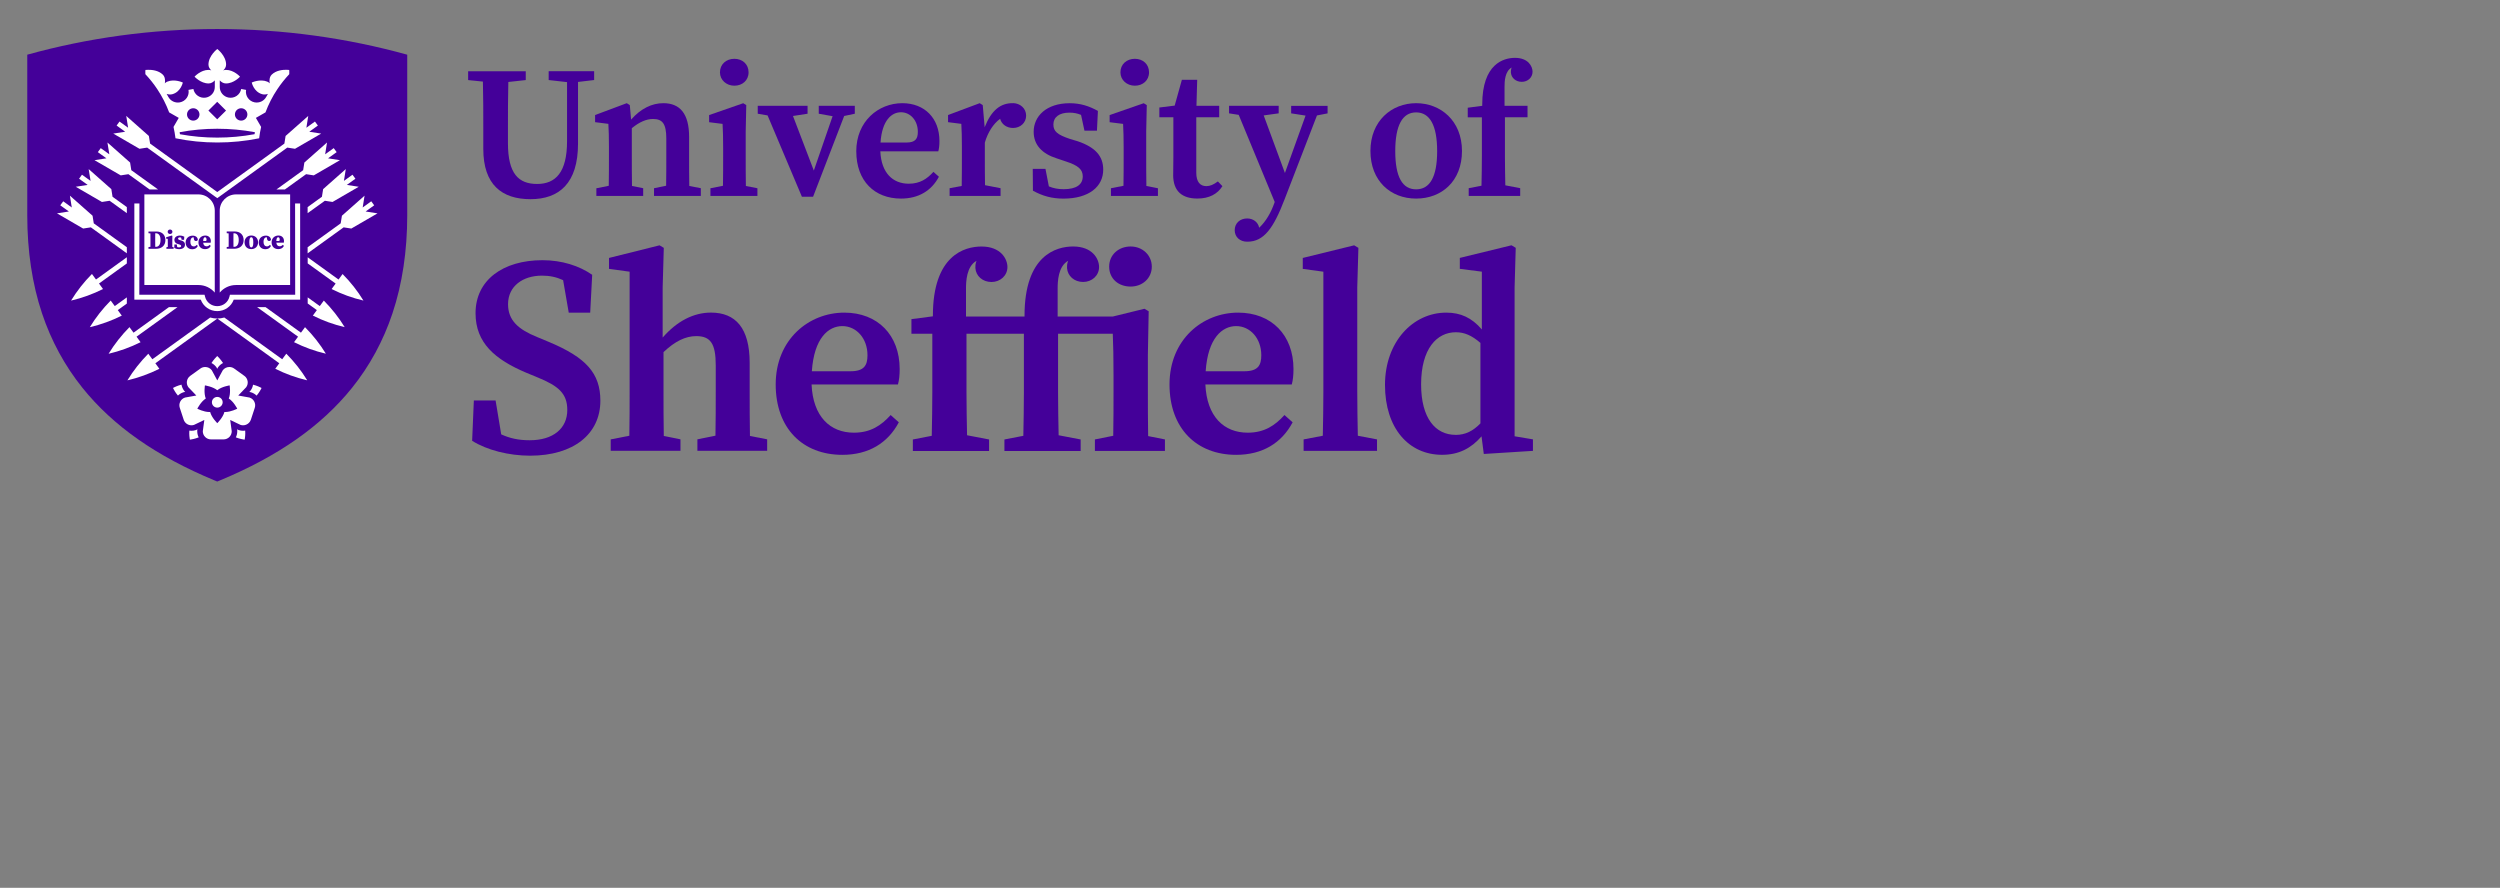 <svg width="704" height="250" xmlns="http://www.w3.org/2000/svg" xmlns:xlink="http://www.w3.org/1999/xlink" xml:space="preserve" overflow="hidden"><rect width="100%" height="100%" fill="#808080" stroke="none"/><g transform="translate(-420 -288)"><g><g><g><g><path d="M53.118 0C34.709 0 16.904 2.515 0 7.229L0 52.445C0 62.506 1.386 71.804 4.129 80.073 6.684 87.777 10.487 94.838 15.438 101.047 24.004 111.791 36.105 120.318 52.415 127.131L53.128 127.428 53.841 127.131C70.151 120.318 82.252 111.781 90.817 101.047 95.769 94.838 99.571 87.787 102.126 80.073 104.869 71.804 106.256 62.506 106.256 52.445L106.256 7.229C89.352 2.515 71.537 0 53.118 0Z" fill="#440099" fill-rule="nonzero" fill-opacity="1" transform="matrix(1.007 0 0 1 427.677 296.171)"/><path d="M27.846 77.29 27.846 75.567 24.47 78.023 23.341 76.469 23.331 76.469C21.113 78.726 19.152 81.232 17.518 83.925L17.498 83.955 17.538 83.955C20.608 83.222 23.598 82.133 26.42 80.717L26.44 80.717 25.311 79.152 27.876 77.29Z" fill="#FFFFFF" fill-rule="nonzero" fill-opacity="1" transform="matrix(1.007 0 0 1 427.677 296.171)"/><path d="M84.113 36.412 86.52 34.669 85.698 33.54 83.301 35.283 83.826 31.956 77.489 37.6 77.152 39.749 69.685 45.176 72.052 45.176 77.974 40.878 80.123 41.215 87.441 36.937 84.113 36.412Z" fill="#FFFFFF" fill-rule="nonzero" fill-opacity="1" transform="matrix(1.007 0 0 1 427.677 296.171)"/><path d="M53.128 81.529 53.128 81.529C52.455 81.529 51.791 81.43 51.157 81.242L34.976 92.996 33.847 91.441 33.837 91.441C31.619 93.699 29.659 96.204 28.025 98.898L28.005 98.928 28.044 98.928C31.114 98.195 34.105 97.106 36.927 95.69L36.947 95.69 35.818 94.125 53.158 81.529Z" fill="#FFFFFF" fill-rule="nonzero" fill-opacity="1" transform="matrix(1.007 0 0 1 427.677 296.171)"/><path d="M94.62 51.385 97.016 49.642 96.195 48.513 93.798 50.256 94.323 46.929 87.995 52.573 87.649 54.722 78.4 61.446 78.4 63.169 88.471 55.851 90.619 56.188 97.947 51.91 94.62 51.385Z" fill="#FFFFFF" fill-rule="nonzero" fill-opacity="1" transform="matrix(1.007 0 0 1 427.677 296.171)"/><path d="M41.997 78.31 39.63 78.31 29.718 85.51 28.589 83.955 28.579 83.955C26.361 86.213 24.4 88.718 22.766 91.412L22.747 91.441 22.786 91.441C25.856 90.709 28.846 89.619 31.669 88.203L31.689 88.203 30.56 86.638 42.027 78.31Z" fill="#FFFFFF" fill-rule="nonzero" fill-opacity="1" transform="matrix(1.007 0 0 1 427.677 296.171)"/><path d="M89.372 43.899 91.768 42.156 90.946 41.027 88.55 42.77 89.075 39.442 82.737 45.087 82.4 47.236 78.4 50.147 78.4 51.86 83.222 48.365 85.371 48.701 92.689 44.423 89.372 43.899Z" fill="#FFFFFF" fill-rule="nonzero" fill-opacity="1" transform="matrix(1.007 0 0 1 427.677 296.171)"/><path d="M73.22 11.527C73.22 11.527 72.933 11.487 72.498 11.477L72.498 11.477C71.478 11.467 69.606 11.616 68.358 12.844 67.893 13.299 67.744 13.923 67.744 14.517 67.744 14.577 67.744 14.626 67.744 14.676 67.744 14.706 67.744 14.745 67.744 14.775L67.744 14.824C67.744 14.824 67.754 14.923 67.764 14.963 67.774 15.082 67.794 15.191 67.814 15.3 67.635 15.102 67.407 14.943 67.14 14.824 65.061 13.963 62.773 15.072 62.773 15.072 62.773 15.072 63.308 17.666 65.675 18.35 66.249 18.518 66.813 18.429 67.299 18.27L66.803 19.152C66.17 20.281 64.892 20.885 63.615 20.657 61.981 20.36 60.892 18.776 61.189 17.142L60.505 17.013 59.822 16.884C59.673 17.676 59.228 18.369 58.564 18.825 57.901 19.28 57.099 19.459 56.307 19.31 54.871 19.043 53.831 17.795 53.831 16.339L53.831 14.458C54.237 14.903 54.811 15.329 55.554 15.329 57.812 15.329 59.495 13.418 59.495 13.418 59.495 13.418 57.802 11.507 55.554 11.507 55.277 11.507 55.029 11.566 54.801 11.665 55.247 11.239 55.603 10.685 55.603 10.021 55.603 7.506 53.138 5.625 53.138 5.625 53.138 5.625 50.672 7.506 50.672 10.021 50.672 10.695 51.029 11.239 51.474 11.665 51.246 11.566 50.999 11.507 50.721 11.507 48.464 11.507 46.78 13.418 46.78 13.418 46.78 13.418 48.474 15.329 50.721 15.329 51.464 15.329 52.039 14.903 52.445 14.458L52.445 16.339C52.445 17.795 51.405 19.043 49.969 19.31 49.177 19.459 48.375 19.28 47.711 18.825 47.048 18.369 46.602 17.676 46.453 16.884L45.77 17.013 45.087 17.142C45.384 18.776 44.305 20.35 42.661 20.657 41.383 20.895 40.106 20.291 39.472 19.152L38.977 18.27C39.452 18.429 40.027 18.518 40.601 18.35 42.968 17.676 43.502 15.072 43.502 15.072 43.502 15.072 41.215 13.963 39.135 14.824 38.868 14.933 38.64 15.102 38.462 15.3 38.482 15.191 38.492 15.082 38.511 14.973 38.511 14.923 38.511 14.874 38.521 14.824L38.521 14.775C38.521 14.775 38.521 14.706 38.521 14.676 38.521 14.626 38.521 14.567 38.521 14.517 38.521 13.913 38.373 13.299 37.907 12.844 36.65 11.616 34.788 11.467 33.768 11.487 33.322 11.487 33.045 11.527 33.045 11.527 33.045 11.527 32.986 12.022 33.025 12.715 34.263 14.042 35.372 15.448 36.353 16.934 37.709 18.983 38.828 21.182 39.68 23.479L42.364 25.024 40.898 27.569C41.136 28.619 41.314 29.698 41.453 30.777L41.512 30.777C45.305 31.56 49.187 31.956 53.128 31.956L53.167 31.956C57.109 31.956 60.991 31.56 64.783 30.787L64.843 30.787C64.972 29.688 65.16 28.619 65.397 27.569L63.932 25.024 66.615 23.479C67.467 21.182 68.576 18.983 69.943 16.934 70.923 15.448 72.042 14.042 73.27 12.715 73.309 12.012 73.25 11.527 73.25 11.527ZM59.812 22.311C60.773 22.311 61.555 23.093 61.555 24.054 61.555 25.014 60.773 25.797 59.812 25.797 58.852 25.797 58.069 25.014 58.069 24.054 58.069 23.093 58.852 22.311 59.812 22.311ZM53.118 20.498 55.584 22.964 53.118 25.43 50.652 22.964 53.118 20.498ZM46.414 22.311C47.374 22.311 48.157 23.093 48.157 24.054 48.157 25.014 47.374 25.797 46.414 25.797 45.453 25.797 44.671 25.014 44.671 24.054 44.671 23.093 45.453 22.311 46.414 22.311ZM63.555 29.619C60.139 30.253 56.653 30.579 53.128 30.579 49.602 30.579 46.117 30.263 42.7 29.629 42.671 29.431 42.641 29.243 42.611 29.055 46.057 28.411 49.563 28.084 53.128 28.084 56.693 28.084 60.208 28.411 63.654 29.055 63.625 29.243 63.595 29.441 63.565 29.629Z" fill="#FFFFFF" fill-rule="nonzero" fill-opacity="1" transform="matrix(1.007 0 0 1 427.677 296.171)"/><path d="M53.128 47.632 33.531 33.392 31.382 33.728 24.054 29.451 27.381 28.926 24.985 27.183 25.797 26.054 28.203 27.797 27.678 24.47 34.006 30.114 34.352 32.263 53.128 45.909 71.903 32.263 72.24 30.114 78.578 24.47 78.053 27.797 80.449 26.054 81.271 27.183 78.865 28.926 82.192 29.451 74.874 33.728 72.715 33.392 53.128 47.632Z" fill="#FFFFFF" fill-rule="nonzero" fill-opacity="1" transform="matrix(1.007 0 0 1 427.677 296.171)"/><path d="M74.894 49.127 74.924 74.825 56.673 74.825 56.544 75.359C56.158 76.944 54.762 78.043 53.128 78.043 51.494 78.043 50.098 76.944 49.711 75.359L49.583 74.825 31.332 74.825 31.362 49.127 29.946 49.127 29.946 76.221 48.523 76.221C49.226 78.142 51.048 79.439 53.128 79.439 55.207 79.439 57.039 78.142 57.733 76.221L76.31 76.221 76.31 49.127 74.894 49.127Z" fill="#FFFFFF" fill-rule="nonzero" fill-opacity="1" transform="matrix(1.007 0 0 1 427.677 296.171)"/><path d="M88.748 83.925C87.114 81.232 85.153 78.726 82.935 76.478L82.925 76.478 81.796 78.023 78.419 75.567 78.419 77.29 80.984 79.152 79.855 80.707 79.875 80.707C82.697 82.133 85.688 83.222 88.758 83.945L88.797 83.945 88.778 83.925Z" fill="#FFFFFF" fill-rule="nonzero" fill-opacity="1" transform="matrix(1.007 0 0 1 427.677 296.171)"/><path d="M34.194 45.176 36.571 45.176 29.094 39.749 28.757 37.6 22.42 31.956 22.954 35.283 20.548 33.54 19.736 34.669 22.133 36.412 18.805 36.937 26.133 41.215 28.282 40.878 34.194 45.176Z" fill="#FFFFFF" fill-rule="nonzero" fill-opacity="1" transform="matrix(1.007 0 0 1 427.677 296.171)"/><path d="M27.846 50.147 23.846 47.236 23.509 45.087 17.171 39.442 17.706 42.77 15.3 41.027 14.488 42.156 16.884 43.899 13.557 44.423 20.875 48.701 23.034 48.365 27.846 51.86 27.846 50.147Z" fill="#FFFFFF" fill-rule="nonzero" fill-opacity="1" transform="matrix(1.007 0 0 1 427.677 296.171)"/><path d="M83.49 91.412C81.856 88.718 79.895 86.213 77.677 83.965L77.667 83.965 76.538 85.51 66.625 78.31 64.258 78.31 75.726 86.638 74.597 88.193 74.617 88.193C77.439 89.619 80.43 90.709 83.499 91.431L83.539 91.431 83.519 91.412Z" fill="#FFFFFF" fill-rule="nonzero" fill-opacity="1" transform="matrix(1.007 0 0 1 427.677 296.171)"/><path d="M27.846 61.446 18.597 54.722 18.261 52.573 11.923 46.929 12.448 50.256 10.051 48.513 9.229 49.642 11.636 51.385 8.308 51.91 15.626 56.188 17.785 55.851 27.846 63.169 27.846 61.446Z" fill="#FFFFFF" fill-rule="nonzero" fill-opacity="1" transform="matrix(1.007 0 0 1 427.677 296.171)"/><path d="M72.428 91.451 72.418 91.451 71.289 92.996 55.108 81.242C54.475 81.43 53.801 81.529 53.138 81.529L70.477 94.125 69.349 95.68 69.368 95.68C72.191 97.106 75.181 98.195 78.251 98.918L78.291 98.918 78.271 98.898C76.637 96.204 74.676 93.699 72.458 91.451Z" fill="#FFFFFF" fill-rule="nonzero" fill-opacity="1" transform="matrix(1.007 0 0 1 427.677 296.171)"/><path d="M27.846 65.991 27.846 64.268 19.221 70.537 18.092 68.982 18.082 68.982C15.864 71.24 13.903 73.745 12.269 76.439L12.25 76.469 12.289 76.469C15.359 75.736 18.35 74.646 21.172 73.23L21.192 73.23 20.063 71.666 27.876 65.991Z" fill="#FFFFFF" fill-rule="nonzero" fill-opacity="1" transform="matrix(1.007 0 0 1 427.677 296.171)"/><path d="M93.996 76.449C92.362 73.755 90.402 71.25 88.183 69.002L88.174 69.002 87.044 70.547 78.419 64.278 78.419 66.001 86.233 71.676 85.104 73.23 85.123 73.23C87.946 74.656 90.936 75.746 94.006 76.469L94.046 76.469 94.026 76.449Z" fill="#FFFFFF" fill-rule="nonzero" fill-opacity="1" transform="matrix(1.007 0 0 1 427.677 296.171)"/><path d="M62.535 110.009C62.753 109.335 63.407 107.335 63.625 106.662 64.011 105.464 63.357 104.166 62.159 103.78L59 103.206 61.218 100.879C61.961 99.859 61.733 98.423 60.713 97.68 60.139 97.264 58.436 96.026 57.861 95.61 57.455 95.313 56.98 95.175 56.515 95.175 55.812 95.175 55.108 95.501 54.663 96.115L53.138 98.948 51.613 96.115C51.167 95.501 50.464 95.175 49.761 95.175 49.295 95.175 48.82 95.313 48.414 95.61 47.84 96.026 46.137 97.264 45.562 97.68 44.542 98.423 44.315 99.859 45.057 100.879L47.275 103.206 44.116 103.78C42.918 104.166 42.255 105.464 42.651 106.662 42.869 107.335 43.522 109.335 43.74 110.009 44.057 110.979 44.948 111.593 45.919 111.593 46.156 111.593 46.394 111.554 46.622 111.484L49.513 110.088 49.088 113.277C49.088 114.544 50.108 115.564 51.375 115.564L54.891 115.564C56.158 115.564 57.178 114.544 57.178 113.277L56.752 110.088 59.644 111.484C59.882 111.564 60.119 111.593 60.347 111.593 61.307 111.593 62.209 110.979 62.526 110.009ZM55.376 107.85C55.297 107.85 55.207 107.85 55.128 107.85 54.732 109.415 53.138 110.989 53.138 110.989 53.138 110.989 51.543 109.425 51.147 107.85 51.068 107.85 50.979 107.85 50.9 107.85 49.335 107.85 47.553 106.919 47.553 106.919 47.553 106.919 48.553 104.919 49.919 104.057 49.315 102.552 49.682 100.354 49.682 100.354 49.682 100.354 51.89 100.69 53.138 101.72 54.376 100.681 56.594 100.354 56.594 100.354 56.594 100.354 56.96 102.562 56.356 104.057 57.723 104.919 58.723 106.919 58.723 106.919 58.723 106.919 56.931 107.85 55.376 107.85Z" fill="#FFFFFF" fill-rule="nonzero" fill-opacity="1" transform="matrix(1.007 0 0 1 427.677 296.171)"/><path d="M54.643 105.107C54.643 105.938 53.969 106.612 53.138 106.612 52.306 106.612 51.633 105.938 51.633 105.107 51.633 104.276 52.306 103.602 53.138 103.602 53.969 103.602 54.643 104.276 54.643 105.107Z" fill="#FFFFFF" fill-rule="nonzero" fill-opacity="1" transform="matrix(1.007 0 0 1 427.677 296.171)"/><path d="M43.641 102.305 43.74 102.275 43.839 102.255 44.176 102.196 43.938 101.948 43.869 101.869 43.809 101.78C43.453 101.285 43.225 100.73 43.126 100.146 42.017 100.423 41.106 100.888 41.056 100.918L40.759 101.077 40.908 101.384C40.938 101.453 41.403 102.364 42.136 103.226 42.552 102.82 43.057 102.493 43.651 102.305Z" fill="#FFFFFF" fill-rule="nonzero" fill-opacity="1" transform="matrix(1.007 0 0 1 427.677 296.171)"/><path d="M52.861 95.204 52.92 95.293 52.969 95.383 53.128 95.68 53.286 95.383 53.336 95.293 53.395 95.204C53.752 94.719 54.217 94.323 54.742 94.056 54.138 93.095 53.415 92.372 53.365 92.323L53.128 92.085 52.89 92.323C52.841 92.372 52.118 93.095 51.514 94.056 52.039 94.323 52.504 94.719 52.861 95.204Z" fill="#FFFFFF" fill-rule="nonzero" fill-opacity="1" transform="matrix(1.007 0 0 1 427.677 296.171)"/><path d="M65.219 100.928C65.169 100.898 64.249 100.433 63.139 100.156 63.05 100.73 62.823 101.295 62.456 101.79L62.397 101.879 62.328 101.958 62.09 102.206 62.426 102.265 62.526 102.285 62.624 102.314C63.219 102.503 63.724 102.829 64.14 103.235 64.873 102.364 65.328 101.453 65.368 101.394L65.516 101.087 65.219 100.928Z" fill="#FFFFFF" fill-rule="nonzero" fill-opacity="1" transform="matrix(1.007 0 0 1 427.677 296.171)"/><path d="M60.357 113.138C59.951 113.138 59.555 113.079 59.169 112.95L59.069 112.92 58.98 112.871 58.673 112.722 58.723 113.059 58.723 113.267C58.733 113.891 58.584 114.475 58.327 114.99 59.377 115.416 60.386 115.574 60.456 115.584L60.792 115.634 60.852 115.297C60.862 115.228 61.03 114.217 60.941 113.089 60.753 113.118 60.555 113.138 60.357 113.138Z" fill="#FFFFFF" fill-rule="nonzero" fill-opacity="1" transform="matrix(1.007 0 0 1 427.677 296.171)"/><path d="M47.533 113.267 47.533 113.059 47.592 112.722 47.285 112.871 47.196 112.92 47.097 112.95C46.711 113.079 46.315 113.138 45.909 113.138 45.711 113.138 45.523 113.118 45.325 113.089 45.245 114.217 45.404 115.228 45.414 115.297L45.473 115.634 45.81 115.584C45.879 115.574 46.889 115.416 47.939 114.99 47.681 114.475 47.533 113.881 47.533 113.267Z" fill="#FFFFFF" fill-rule="nonzero" fill-opacity="1" transform="matrix(1.007 0 0 1 427.677 296.171)"/><path d="M49.702 58.634C49.404 58.634 49.216 59.01 49.187 59.703L49.751 59.703C50.058 59.703 50.137 59.614 50.137 59.297 50.137 58.891 49.969 58.634 49.692 58.634Z" fill="#FFFFFF" fill-rule="nonzero" fill-opacity="1" transform="matrix(1.007 0 0 1 427.677 296.171)"/><path d="M35.986 57.525 35.788 57.525C35.778 58.109 35.778 58.693 35.778 59.297L35.778 59.535C35.778 60.159 35.778 60.753 35.788 61.337L35.976 61.337C36.788 61.337 37.264 60.624 37.264 59.426 37.264 58.228 36.798 57.515 35.976 57.515Z" fill="#FFFFFF" fill-rule="nonzero" fill-opacity="1" transform="matrix(1.007 0 0 1 427.677 296.171)"/><path d="M47.87 46.572 32.748 46.572 32.748 72.091 47.87 72.091C49.702 72.091 51.336 72.923 52.435 74.221L52.435 51.137C52.435 48.622 50.385 46.572 47.87 46.572ZM39.928 56.465C40.304 56.465 40.591 56.732 40.591 57.099 40.591 57.465 40.304 57.723 39.928 57.723 39.551 57.723 39.264 57.455 39.264 57.099 39.264 56.742 39.551 56.465 39.928 56.465ZM35.976 61.882 33.897 61.882 33.897 61.397 34.441 61.337C34.451 60.763 34.451 60.179 34.451 59.565L34.451 59.317C34.451 58.743 34.451 58.148 34.441 57.564L33.897 57.505 33.897 57.02 36.105 57.02C37.66 57.02 38.63 57.95 38.63 59.446 38.63 60.941 37.61 61.892 35.976 61.892ZM40.938 61.882 38.908 61.882 38.908 61.446 39.304 61.357C39.304 61.02 39.304 60.585 39.304 60.307L39.304 59.961C39.304 59.575 39.304 59.357 39.284 59.089L38.828 59.02 38.828 58.654 40.413 58.148 40.581 58.258 40.561 59.337 40.561 60.297C40.561 60.585 40.561 61.02 40.561 61.367L40.928 61.436 40.928 61.872ZM42.433 61.991C41.958 61.991 41.532 61.882 41.146 61.654L41.116 61.634 41.136 60.664 41.809 60.664 41.938 61.397C42.106 61.456 42.265 61.486 42.433 61.486 42.829 61.486 43.027 61.357 43.027 61.109 43.027 60.921 42.928 60.783 42.453 60.644L42.057 60.525C41.462 60.347 41.146 59.961 41.146 59.396 41.146 58.654 41.779 58.158 42.71 58.158 43.106 58.158 43.453 58.248 43.879 58.465L43.908 58.485 43.849 59.357 43.176 59.357 43.027 58.723C42.928 58.693 42.819 58.673 42.671 58.673 42.522 58.673 42.175 58.703 42.175 59.03 42.175 59.169 42.215 59.307 42.75 59.466L43.106 59.565C43.79 59.763 44.106 60.139 44.106 60.743 44.106 61.525 43.473 62.001 42.413 62.001ZM47.721 59.287C47.632 59.575 47.464 59.703 47.176 59.703 46.968 59.703 46.612 59.604 46.572 58.971L46.523 58.654C46.523 58.654 46.463 58.654 46.434 58.654 46.057 58.654 45.612 59 45.612 59.971 45.612 60.753 45.968 61.218 46.572 61.218 46.869 61.218 47.117 61.099 47.345 60.832L47.374 60.792 47.701 61.08 47.681 61.119C47.394 61.704 46.869 62.02 46.147 62.02 44.859 62.02 44.285 61.07 44.285 60.119 44.285 58.98 45.107 58.188 46.295 58.188 47.057 58.188 47.642 58.654 47.701 59.297L47.701 59.317ZM50.117 61.199C50.444 61.199 50.712 61.08 50.959 60.822L50.999 60.783 51.316 61.08 51.296 61.119C50.999 61.704 50.464 61.991 49.731 61.991 48.602 61.991 47.87 61.238 47.87 60.08 47.87 58.822 48.83 58.158 49.781 58.158 50.731 58.158 51.336 58.782 51.336 59.743 51.336 59.891 51.326 60.01 51.286 60.139L51.286 60.179 49.197 60.179C49.256 60.822 49.583 61.189 50.117 61.189Z" fill="#FFFFFF" fill-rule="nonzero" fill-opacity="1" transform="matrix(1.007 0 0 1 427.677 296.171)"/><path d="M57.861 57.525 57.663 57.525C57.653 58.109 57.653 58.693 57.653 59.297L57.653 59.535C57.653 60.159 57.653 60.753 57.663 61.337L57.851 61.337C58.663 61.337 59.139 60.624 59.139 59.426 59.139 58.228 58.673 57.515 57.851 57.515Z" fill="#FFFFFF" fill-rule="nonzero" fill-opacity="1" transform="matrix(1.007 0 0 1 427.677 296.171)"/><path d="M62.654 58.634C62.268 58.634 62.09 59.089 62.09 60.07 62.09 61.347 62.417 61.496 62.654 61.496 63.031 61.496 63.209 61.04 63.209 60.07 63.209 59.099 63.031 58.634 62.654 58.634Z" fill="#FFFFFF" fill-rule="nonzero" fill-opacity="1" transform="matrix(1.007 0 0 1 427.677 296.171)"/><path d="M58.386 46.572C55.871 46.572 53.821 48.622 53.821 51.137L53.821 74.221C54.91 72.923 56.554 72.091 58.386 72.091L73.508 72.091 73.508 46.572 58.386 46.572ZM57.851 61.872 55.772 61.872 55.772 61.387 56.316 61.327C56.326 60.753 56.326 60.169 56.326 59.555L56.326 59.307C56.326 58.733 56.326 58.139 56.316 57.554L55.772 57.495 55.772 57.01 57.98 57.01C59.535 57.01 60.505 57.941 60.505 59.436 60.505 60.931 59.485 61.882 57.851 61.882ZM62.654 61.981C61.505 61.981 60.763 61.218 60.763 60.05 60.763 58.951 61.555 58.148 62.654 58.148 63.753 58.148 64.546 58.931 64.546 60.05 64.546 61.169 63.803 61.981 62.654 61.981ZM68.18 59.277C68.091 59.565 67.922 59.693 67.635 59.693 67.427 59.693 67.071 59.594 67.031 58.961L66.982 58.644C66.982 58.644 66.922 58.644 66.893 58.644 66.516 58.644 66.071 58.99 66.071 59.961 66.071 60.743 66.427 61.209 67.031 61.209 67.328 61.209 67.576 61.09 67.804 60.822L67.833 60.783 68.15 61.07 68.13 61.109C67.843 61.694 67.318 62.011 66.596 62.011 65.308 62.011 64.734 61.06 64.734 60.109 64.734 58.971 65.556 58.178 66.744 58.178 67.507 58.178 68.101 58.644 68.15 59.287L68.15 59.307ZM70.576 61.189C70.903 61.189 71.171 61.07 71.418 60.812L71.458 60.773 71.775 61.07 71.755 61.109C71.458 61.694 70.923 61.981 70.19 61.981 69.061 61.981 68.329 61.228 68.329 60.07 68.329 58.812 69.289 58.148 70.24 58.148 71.19 58.148 71.794 58.772 71.794 59.733 71.794 59.882 71.784 60 71.745 60.129L71.745 60.169 69.655 60.169C69.715 60.812 70.042 61.179 70.576 61.179Z" fill="#FFFFFF" fill-rule="nonzero" fill-opacity="1" transform="matrix(1.007 0 0 1 427.677 296.171)"/><path d="M70.16 58.634C69.863 58.634 69.675 59.01 69.645 59.703L70.21 59.703C70.517 59.703 70.596 59.614 70.596 59.297 70.596 58.891 70.428 58.634 70.151 58.634Z" fill="#FFFFFF" fill-rule="nonzero" fill-opacity="1" transform="matrix(1.007 0 0 1 427.677 296.171)"/><path d="M308.548 72.527C311.865 72.527 314.469 70.16 314.469 66.922 314.469 63.684 311.865 61.238 308.548 61.238 305.23 61.238 302.547 63.526 302.547 66.922 302.547 70.319 305.151 72.527 308.548 72.527Z" fill="#440099" fill-rule="nonzero" fill-opacity="1" transform="matrix(1.007 0 0 1 427.677 296.171)"/><path d="M145.807 11.883 158.522 11.883 158.522 14.369 154.016 14.903 154.016 32.283C154.016 43.463 148.718 47.919 140.717 47.919 132.716 47.919 127.527 43.839 127.527 33.768L127.527 27.995C127.527 23.648 127.527 19.201 127.418 14.805L123.288 14.379 123.288 11.893 139.4 11.893 139.4 14.379 134.528 14.913C134.419 19.201 134.419 23.608 134.419 28.005L134.419 32.134C134.419 40.769 137.39 43.631 142.579 43.631 147.768 43.631 150.947 40.343 150.947 31.599L150.947 14.953 145.807 14.369 145.807 11.883Z" fill="#440099" fill-rule="nonzero" fill-opacity="1" transform="matrix(1.007 0 0 1 427.677 296.171)"/><path d="M159.166 44.839 162.612 44.146C162.661 41.552 162.661 38.155 162.661 35.877L162.661 33.065C162.661 30.154 162.612 28.827 162.503 26.707L158.789 26.232 158.789 24.222 167.642 20.885 168.494 21.419 168.86 25.499C171.564 22.43 174.634 20.885 177.872 20.885 182.487 20.885 185.081 23.796 185.081 30.372L185.081 35.877C185.081 38.264 185.081 41.601 185.131 44.196L188.359 44.829 188.359 46.998 175.268 46.998 175.268 44.829 178.654 44.136C178.704 41.542 178.704 38.254 178.704 35.867L178.704 30.837C178.704 26.707 177.644 25.331 174.99 25.331 173.138 25.331 171.178 26.183 169.059 27.926L169.059 35.877C169.059 38.205 169.059 41.552 169.108 44.196L172.237 44.829 172.237 46.998 159.146 46.998 159.146 44.829Z" fill="#440099" fill-rule="nonzero" fill-opacity="1" transform="matrix(1.007 0 0 1 427.677 296.171)"/><path d="M191.052 44.839 194.548 44.146C194.598 41.552 194.598 38.155 194.598 35.877L194.598 33.392C194.598 30.48 194.548 28.837 194.439 26.717L190.676 26.242 190.676 24.232 200.212 20.895 201.064 21.429 200.906 28.896 200.906 35.887C200.906 38.165 200.906 41.562 200.955 44.206L204.183 44.839 204.183 47.008 191.042 47.008 191.042 44.839Z" fill="#440099" fill-rule="nonzero" fill-opacity="1" transform="matrix(1.007 0 0 1 427.677 296.171)"/><path d="M221.345 21.628 231.416 21.628 231.416 23.856 228.445 24.489 219.75 47.226 216.621 47.226 207.025 24.331 204.272 23.856 204.272 21.628 218.206 21.628 218.206 23.856 214.126 24.489 219.958 39.858 225.207 24.549 221.335 23.856 221.335 21.628Z" fill="#440099" fill-rule="nonzero" fill-opacity="1" transform="matrix(1.007 0 0 1 427.677 296.171)"/><path d="M231.822 34.451C231.822 25.975 238.021 20.885 244.695 20.885 250.944 20.885 255.083 25.123 255.083 31.54 255.083 32.758 254.974 33.659 254.766 34.451L238.556 34.451C238.823 40.542 242.051 43.562 246.507 43.562 249.637 43.562 251.647 42.185 253.4 40.225L254.935 41.601C252.865 45.523 249.26 47.751 244.339 47.751 236.922 47.751 231.832 42.77 231.832 34.451ZM238.605 31.966 245.864 31.966C248.409 31.966 249.042 30.857 249.042 28.945 249.042 25.717 246.923 23.44 244.329 23.44 241.734 23.44 239.031 25.668 238.605 31.966Z" fill="#440099" fill-rule="nonzero" fill-opacity="1" transform="matrix(1.007 0 0 1 427.677 296.171)"/><path d="M281.226 45.532 281.177 39.383 284.732 39.383 285.682 44.315C286.95 44.849 288.277 45.107 289.812 45.107 293.416 45.107 295.159 43.78 295.159 41.502 295.159 39.541 293.892 38.432 290.495 37.313L287.841 36.412C283.87 35.145 281.434 32.699 281.434 28.945 281.434 24.549 284.989 20.895 291.505 20.895 294.525 20.895 296.912 21.687 299.398 23.063L299.13 28.629 295.635 28.629 294.684 24.182C293.674 23.756 292.674 23.549 291.396 23.549 288.584 23.549 286.95 24.816 286.95 26.886 286.95 28.797 288.009 29.748 291.614 30.966L293.733 31.599C298.873 33.352 300.883 35.947 300.883 39.601 300.883 44.374 296.912 47.761 289.752 47.761 286.524 47.761 283.92 47.018 281.226 45.532Z" fill="#440099" fill-rule="nonzero" fill-opacity="1" transform="matrix(1.007 0 0 1 427.677 296.171)"/><path d="M303.052 44.839 306.547 44.146C306.597 41.552 306.597 38.155 306.597 35.877L306.597 33.392C306.597 30.48 306.547 28.837 306.438 26.717L302.675 26.242 302.675 24.232 312.212 20.895 313.063 21.429 312.905 28.896 312.905 35.887C312.905 38.165 312.905 41.562 312.954 44.206L316.183 44.839 316.183 47.008 303.042 47.008 303.042 44.839Z" fill="#440099" fill-rule="nonzero" fill-opacity="1" transform="matrix(1.007 0 0 1 427.677 296.171)"/><path d="M320.451 41.076C320.451 39.482 320.5 38.214 320.5 36.145L320.5 24.856 316.579 24.856 316.579 22.103 320.867 21.568 322.877 14.309 327.165 14.309 326.957 21.617 333.314 21.617 333.314 24.846 326.907 24.846 326.907 40.482C326.907 43.077 328.016 44.245 329.72 44.245 330.779 44.245 331.73 43.819 332.948 42.918L334.215 44.245C332.839 46.473 330.502 47.741 327.224 47.741 322.986 47.741 320.441 45.731 320.441 41.066Z" fill="#440099" fill-rule="nonzero" fill-opacity="1" transform="matrix(1.007 0 0 1 427.677 296.171)"/><path d="M375.609 34.343C375.609 25.866 381.54 20.885 388.383 20.885 395.226 20.885 401.207 25.816 401.207 34.343 401.207 42.869 395.533 47.751 388.383 47.751 381.233 47.751 375.609 42.77 375.609 34.343ZM394.265 34.392C394.265 27.084 392.196 23.479 388.383 23.479 384.571 23.479 382.55 27.084 382.55 34.392 382.55 41.7 384.561 45.146 388.383 45.146 392.206 45.146 394.265 41.7 394.265 34.392Z" fill="#440099" fill-rule="nonzero" fill-opacity="1" transform="matrix(1.007 0 0 1 427.677 296.171)"/><path d="M124.407 115.96 124.883 104.592 130.963 104.592 132.537 114.148C134.983 115.257 137.35 115.802 140.509 115.802 147.065 115.802 151.016 112.485 151.016 107.276 151.016 102.612 148.491 100.482 142.727 98.116L139.489 96.769C130.804 93.055 125.358 88.401 125.358 80.023 125.358 70.705 133.023 65.1 144.074 65.1 149.521 65.1 154.343 66.675 157.977 69.21L157.423 79.875 151.422 79.875 149.847 70.715C147.956 69.844 146.134 69.448 143.926 69.448 138.637 69.448 134.449 72.369 134.449 77.498 134.449 82.083 137.37 84.609 142.579 86.738L145.975 88.163C156.244 92.511 160.265 96.927 160.265 104.671 160.265 113.99 152.838 120.149 140.598 120.149 134.676 120.149 128.517 118.575 124.407 115.96Z" fill="#440099" fill-rule="nonzero" fill-opacity="1" transform="matrix(1.007 0 0 1 427.677 296.171)"/><path d="M163.157 115.564 168.365 114.534C168.445 110.662 168.445 105.612 168.445 102.215L168.445 68.338 162.681 67.546 162.681 64.466 176.812 60.911 178.001 61.624 177.684 72.755 177.684 86.886C181.714 82.222 186.368 79.855 191.191 79.855 198.063 79.855 202.015 84.203 202.015 93.986L202.015 102.196C202.015 105.751 202.015 110.722 202.094 114.594L206.907 115.544 206.907 118.783 187.398 118.783 187.398 115.544 192.449 114.515C192.528 110.643 192.528 105.751 192.528 102.196L192.528 94.689C192.528 88.53 191.023 86.48 187.081 86.48 184.081 86.48 181.16 87.906 177.921 90.986L177.921 102.196C177.921 105.671 177.921 110.643 178.001 114.594L182.665 115.544 182.665 118.783 163.157 118.783 163.157 115.544Z" fill="#440099" fill-rule="nonzero" fill-opacity="1" transform="matrix(1.007 0 0 1 427.677 296.171)"/><path d="M209.293 100.086C209.293 87.451 218.532 79.865 228.484 79.865 237.803 79.865 243.962 86.183 243.962 95.739 243.962 97.551 243.804 98.898 243.487 100.086L219.325 100.086C219.721 109.167 224.533 113.673 231.168 113.673 235.832 113.673 238.833 111.623 241.437 108.702L243.725 110.752C240.645 116.594 235.278 119.912 227.93 119.912 216.879 119.912 209.293 112.485 209.293 100.086ZM219.404 96.373 230.227 96.373C234.02 96.373 234.961 94.719 234.961 91.867 234.961 87.055 231.802 83.658 227.93 83.658 224.058 83.658 220.038 86.975 219.404 96.373Z" fill="#440099" fill-rule="nonzero" fill-opacity="1" transform="matrix(1.007 0 0 1 427.677 296.171)"/><path d="M319.421 100.086C319.421 87.451 328.66 79.865 338.612 79.865 347.931 79.865 354.09 86.183 354.09 95.739 354.09 97.551 353.932 98.898 353.615 100.086L329.452 100.086C329.848 109.167 334.661 113.673 341.296 113.673 345.96 113.673 348.961 111.623 351.565 108.702L353.852 110.752C350.773 116.594 345.405 119.912 338.058 119.912 327.006 119.912 319.421 112.485 319.421 100.086ZM329.531 96.373 340.355 96.373C344.148 96.373 345.089 94.719 345.089 91.867 345.089 87.055 341.93 83.658 338.058 83.658 334.186 83.658 330.165 86.975 329.531 96.373Z" fill="#440099" fill-rule="nonzero" fill-opacity="1" transform="matrix(1.007 0 0 1 427.677 296.171)"/><path d="M356.922 115.564 362.29 114.534C362.369 110.425 362.448 106.325 362.448 102.215L362.448 68.338 356.685 67.546 356.685 64.466 371.053 60.911 372.242 61.624 371.925 72.755 371.925 102.215C371.925 106.325 372.004 110.425 372.083 114.534L377.451 115.564 377.451 118.802 356.922 118.802 356.922 115.564Z" fill="#440099" fill-rule="nonzero" fill-opacity="1" transform="matrix(1.007 0 0 1 427.677 296.171)"/><path d="M406.683 114.693C403.762 118.089 400.286 119.902 395.632 119.902 386.313 119.902 379.679 112.395 379.679 100.235 379.679 88.074 387.492 79.865 396.81 79.865 400.841 79.865 403.92 81.291 406.762 84.599L406.762 68.329 400.603 67.536 400.603 64.457 415.051 60.901 416.239 61.614 415.922 72.745 415.922 114.683 421.052 115.554 421.052 118.793 407.307 119.664 406.673 114.693ZM399.415 114.297C402.177 114.297 404.307 113.188 406.366 111.059L406.366 88.391C403.92 86.262 401.861 85.391 399.494 85.391 394.206 85.391 389.779 89.976 389.779 100.076 389.779 109.633 393.81 114.287 399.415 114.287Z" fill="#440099" fill-rule="nonzero" fill-opacity="1" transform="matrix(1.007 0 0 1 427.677 296.171)"/><path d="M275.661 20.885C272.165 20.805 269.581 22.915 267.729 27.668L267.194 21.419 266.342 20.885 257.489 24.222 257.489 26.232 261.203 26.707C261.312 28.827 261.361 30.154 261.361 33.065L261.361 35.877C261.361 38.155 261.361 41.552 261.312 44.196L257.925 44.829 257.925 46.998 272.175 46.998 272.175 44.829 267.828 43.978C267.778 41.383 267.778 38.096 267.778 35.867L267.778 31.996C268.571 29.183 270.125 26.688 272.056 25.282 272.452 26.817 273.888 27.866 275.661 27.866 277.711 27.866 279.325 26.401 279.325 24.39 279.325 22.38 277.711 20.915 275.661 20.865Z" fill="#440099" fill-rule="nonzero" fill-opacity="1" transform="matrix(1.007 0 0 1 427.677 296.171)"/><path d="M313.449 114.614C313.37 110.662 313.37 105.691 313.37 102.215L313.37 91.788 313.598 79.479 312.42 78.776 303.557 80.964 288.138 80.964C288.138 80.964 288.138 75.171 288.138 73.141 288.138 71.111 288.267 66.813 291.099 65.259 291.099 65.259 290.693 65.981 290.762 67.308 290.921 69.586 292.822 71.23 295.268 71.23 297.714 71.23 299.724 69.448 299.724 67.011 299.724 64.744 297.882 61.238 292.476 61.238 287.722 61.238 278.879 63.704 278.879 80.717L278.879 80.974 262.51 80.974 262.51 73.151C262.51 71.121 262.639 66.823 265.471 65.269 265.471 65.269 265.065 65.991 265.134 67.318 265.293 69.596 267.194 71.24 269.64 71.24 272.086 71.24 274.096 69.457 274.096 67.021 274.096 64.754 272.254 61.248 266.847 61.248 262.094 61.248 253.251 63.714 253.251 80.727L253.251 80.905 247.25 81.697 247.25 85.807 253.093 85.807 253.093 102.235C253.093 106.345 253.013 110.445 252.934 114.554L247.646 115.584 247.646 118.822 268.967 118.822 268.967 115.584 262.807 114.396C262.728 110.365 262.649 106.266 262.649 102.235L262.649 85.807 278.701 85.807 278.701 102.235C278.701 106.345 278.622 110.445 278.543 114.554L273.255 115.584 273.255 118.822 294.575 118.822 294.575 115.584 288.416 114.396C288.336 110.365 288.257 106.266 288.257 102.235L288.257 85.807 303.557 85.807C303.695 89.065 303.765 92.62 303.765 97.413L303.765 102.225C303.765 105.622 303.765 110.672 303.685 114.544L298.556 115.574 298.556 118.812 318.143 118.812 318.143 115.574 313.41 114.624Z" fill="#440099" fill-rule="nonzero" fill-opacity="1" transform="matrix(1.007 0 0 1 427.677 296.171)"/><path d="M353.437 21.628 353.437 23.747 357.467 24.38 351.694 40.542 345.762 24.331 349.951 23.747 349.951 21.628 336.067 21.628 336.067 23.747 338.771 24.172 348.842 48.701 348.733 49.018C347.782 51.722 346.406 54.158 344.494 55.96 344.187 54.376 342.821 53.346 341.128 53.346 339.157 53.346 337.652 54.673 337.652 56.643 337.652 58.614 339.157 59.891 341.128 59.891L341.207 59.891C345.821 59.891 348.515 56.079 351.595 47.969L360.656 24.341 363.626 23.756 363.626 21.637 353.456 21.637Z" fill="#440099" fill-rule="nonzero" fill-opacity="1" transform="matrix(1.007 0 0 1 427.677 296.171)"/><path d="M419.537 21.628 413.11 21.628C413.11 21.628 413.11 17.538 413.11 16.171 413.11 14.805 413.199 11.903 415.11 10.843 415.11 10.843 414.843 11.329 414.883 12.23 414.992 13.775 416.269 14.874 417.933 14.874 419.596 14.874 420.943 13.666 420.943 12.022 420.943 10.497 419.705 8.12 416.051 8.12 412.843 8.12 406.871 9.784 406.871 21.281L406.871 21.628 402.821 22.162 402.821 24.866 406.772 24.866 406.772 35.808C406.772 38.581 406.723 41.354 406.663 44.126L403.089 44.819 403.089 47.008 417.487 47.008 417.487 44.819 413.328 44.017C413.278 41.294 413.219 38.521 413.219 35.798L413.219 24.856 419.537 24.856 419.537 21.628Z" fill="#440099" fill-rule="nonzero" fill-opacity="1" transform="matrix(1.007 0 0 1 427.677 296.171)"/><path d="M305.696 12.2C305.696 9.922 307.448 8.388 309.726 8.388 312.004 8.388 313.697 9.922 313.697 12.2 313.697 14.478 311.944 15.963 309.726 15.963 307.508 15.963 305.696 14.369 305.696 12.2Z" fill="#440099" fill-rule="nonzero" fill-opacity="1" transform="matrix(1.007 0 0 1 427.677 296.171)"/><path d="M193.706 12.2C193.706 9.922 195.459 8.388 197.737 8.388 200.014 8.388 201.708 9.922 201.708 12.2 201.708 14.478 199.955 15.963 197.737 15.963 195.518 15.963 193.706 14.369 193.706 12.2Z" fill="#440099" fill-rule="nonzero" fill-opacity="1" transform="matrix(1.007 0 0 1 427.677 296.171)"/></g></g></g></g></g></svg>